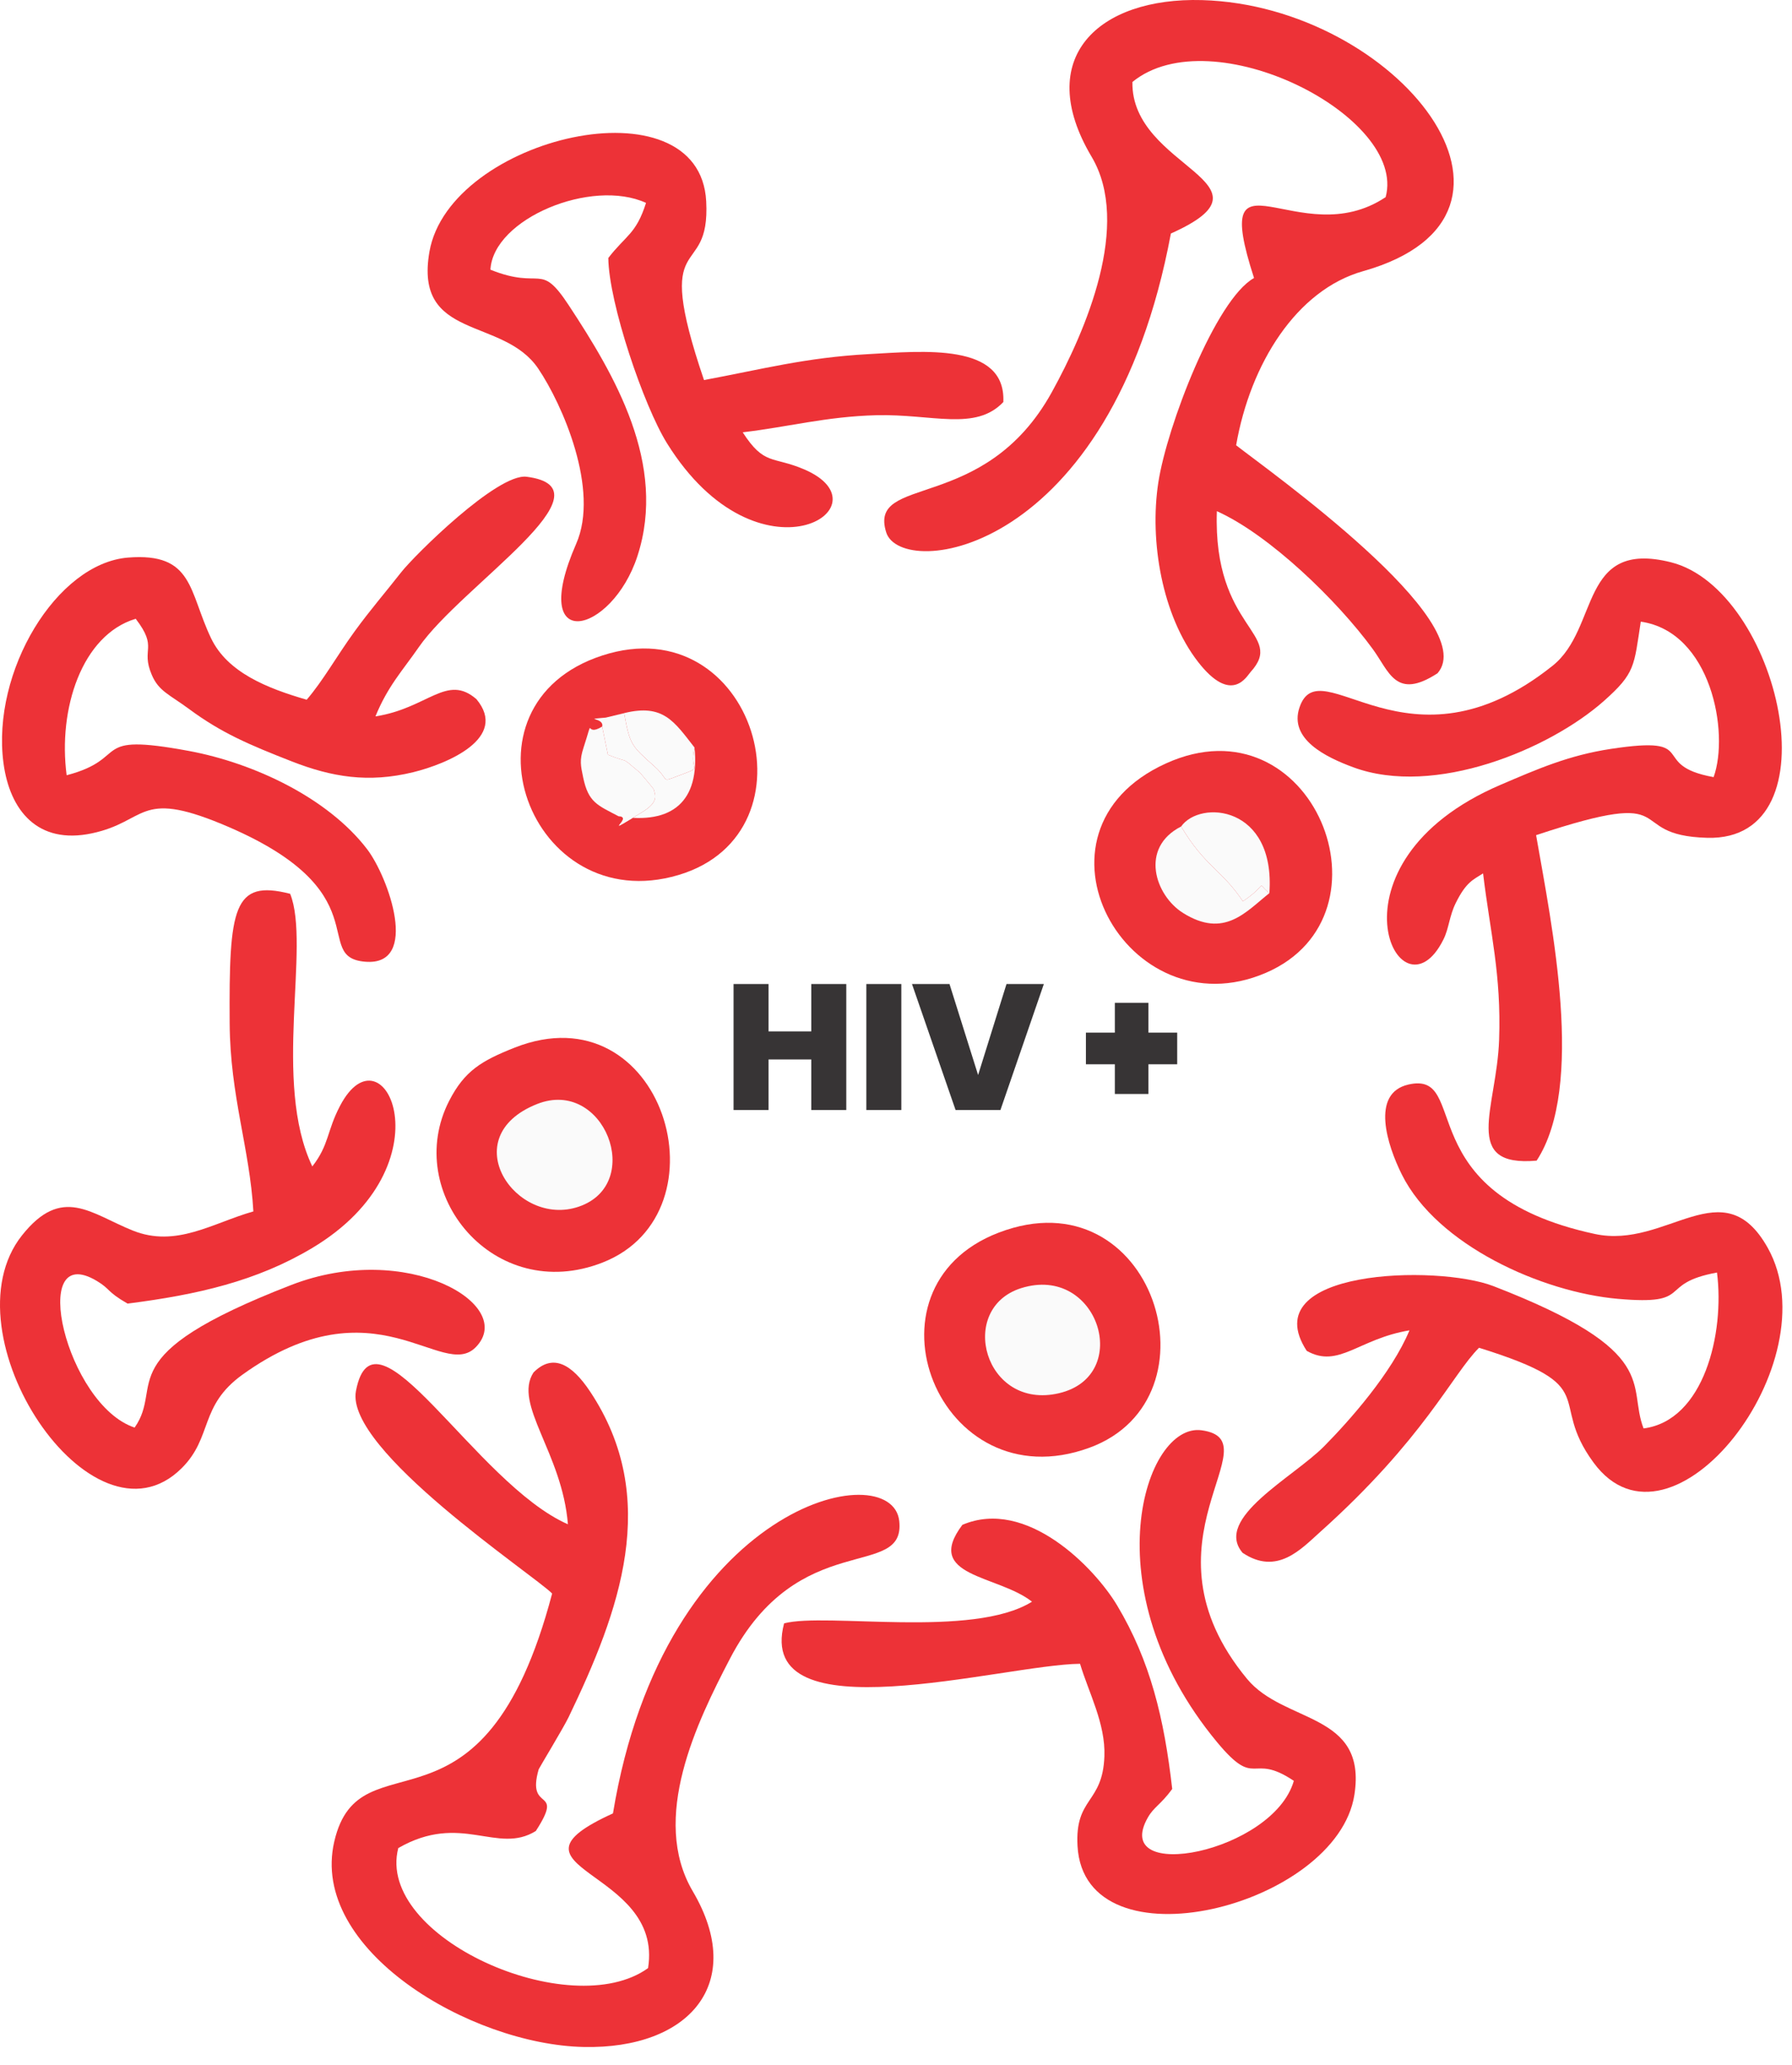 <svg width="92" height="106" viewBox="0 0 92 106" fill="none" xmlns="http://www.w3.org/2000/svg">
<path d="M43.447 50.505V56.972H41.65V54.376H39.457V56.972H37.66V50.505H39.457V52.936H41.65V50.505H43.447ZM46.274 50.505V56.972H44.476V50.505H46.274ZM53.59 50.505L51.361 56.972H49.059L46.821 50.505H48.747L50.215 55.174L51.673 50.505H53.59ZM60.437 54.624H58.96V56.146H57.236V54.624H55.75V53H57.236V51.468H58.96V53H60.437V54.624Z" fill="#373435"/>
<path fill-rule="evenodd" clip-rule="evenodd" d="M60.111 11.986C65.952 9.371 58.059 8.66 58.137 4.208C62.21 0.878 72.26 5.973 71.138 10.118C66.697 13.079 62.055 7.089 64.381 14.268C62.407 15.37 59.913 21.871 59.468 24.759C58.999 27.806 59.681 31.611 61.498 33.959C63.227 36.193 64.011 34.702 64.199 34.496C66.031 32.487 62.263 32.331 62.473 26.237C65.157 27.435 68.665 30.828 70.48 33.317C71.328 34.48 71.66 35.943 73.8 34.556C76.107 31.924 65.021 24.08 63.462 22.853C64.192 18.661 66.564 14.881 69.98 13.918C80.256 11.018 71.711 0.288 61.712 0.005C56.384 -0.146 53.031 2.974 56.042 8.045C58.096 11.503 55.745 16.97 53.996 20.134C50.525 26.413 44.546 24.301 45.497 27.323C46.269 29.775 57.02 28.53 60.112 11.986H60.111Z" fill="#ED3237"/>
<path fill-rule="evenodd" clip-rule="evenodd" d="M28.346 81.787C24.797 95.236 18.479 88.842 17.162 94.512C15.873 100.061 24.143 104.935 29.965 105.059C35.386 105.175 38.346 101.788 35.565 97.065C33.364 93.327 35.787 88.371 37.474 85.133C41.004 78.355 46.5 81.15 46.167 78.066C45.797 74.632 34.096 77.132 31.469 93.071C25.161 95.939 34.092 95.881 33.271 101.012C29.293 103.872 19.267 99.434 20.447 94.851C23.671 92.996 25.523 95.206 27.508 93.975C29.022 91.639 26.998 93.095 27.656 90.808C27.67 90.756 28.926 88.685 29.194 88.128C31.809 82.697 33.947 76.902 30.293 71.416C29.346 69.993 28.37 69.453 27.389 70.442C26.334 72.067 28.865 74.567 29.156 78.232C24.408 76.147 19.209 66.469 18.274 71.392C17.702 74.408 27.392 80.819 28.346 81.786V81.787Z" fill="#ED3237"/>
<path fill-rule="evenodd" clip-rule="evenodd" d="M84.235 31.906C87.844 32.421 88.797 37.602 87.976 39.885C84.563 39.273 87.416 37.721 82.702 38.436C80.53 38.766 78.932 39.47 77.047 40.276C67.667 44.283 71.864 52.721 74.104 48.219C74.394 47.637 74.401 47.032 74.733 46.355C75.28 45.244 75.652 45.145 76.14 44.826C76.509 47.892 77.081 50 76.963 53.375C76.84 56.88 75.004 59.911 78.89 59.569C81.387 55.746 79.672 47.506 78.862 42.864C86.597 40.295 83.201 42.879 87.649 43C94.337 43.183 91.321 30.25 85.789 28.859C81.064 27.672 82.126 32.234 79.716 34.163C72.261 40.127 67.769 33.19 66.715 36.31C66.165 37.94 68.07 38.861 69.473 39.379C73.644 40.921 79.552 38.459 82.356 35.965C83.953 34.544 83.885 34.2 84.236 31.906L84.235 31.906Z" fill="#ED3237"/>
<path fill-rule="evenodd" clip-rule="evenodd" d="M15.744 35.912C13.716 35.325 11.679 34.514 10.838 32.761C9.684 30.354 9.944 28.348 6.574 28.617C2.901 28.911 -0.44 34.47 0.177 39.152C0.499 41.597 1.932 43.36 4.713 42.771C7.554 42.17 7.073 40.515 11.361 42.284C19.696 45.723 15.909 49.13 18.756 49.36C21.575 49.588 19.939 45.01 18.844 43.579C16.839 40.961 13.048 39.161 9.685 38.539C4.514 37.584 6.751 38.915 3.422 39.789C2.971 36.396 4.197 32.587 6.967 31.758C8.142 33.288 7.212 33.266 7.788 34.627C8.147 35.476 8.678 35.63 9.716 36.396C11.368 37.617 12.775 38.216 14.984 39.08C17.036 39.881 18.913 40.196 21.216 39.632C22.956 39.205 26.126 37.88 24.459 35.883C22.934 34.562 21.97 36.351 19.275 36.768C19.913 35.208 20.672 34.412 21.501 33.214C23.68 30.064 31.659 25.06 27.036 24.469C25.536 24.277 21.261 28.52 20.596 29.372C19.805 30.383 19.007 31.301 18.2 32.414C17.267 33.702 16.591 34.929 15.745 35.913L15.744 35.912Z" fill="#ED3237"/>
<path fill-rule="evenodd" clip-rule="evenodd" d="M13.008 62.175C10.91 62.769 9.045 64.053 6.814 63.156C4.656 62.289 3.181 60.816 1.125 63.41C-2.873 68.455 4.716 79.92 9.32 75.36C10.939 73.757 10.207 72.161 12.458 70.546C19.273 65.657 22.703 70.901 24.426 69.143C26.555 66.968 20.88 63.653 14.951 65.951C5.472 69.624 8.473 71.052 6.911 73.269C3.397 72.102 1.41 63.619 4.966 65.74C5.689 66.172 5.451 66.274 6.549 66.906C10.158 66.446 13.172 65.751 16.001 64.069C23.18 59.799 19.696 52.493 17.46 56.751C16.766 58.073 16.909 58.739 16.034 59.866C13.969 55.552 15.96 48.526 14.897 45.874C11.974 45.125 11.752 46.566 11.791 52.529C11.815 56.263 12.821 58.938 13.008 62.175V62.175Z" fill="#ED3237"/>
<path fill-rule="evenodd" clip-rule="evenodd" d="M25.178 13.84C25.325 11.221 30.373 9.134 33.166 10.413C32.659 12.017 32.13 12.074 31.23 13.241C31.256 15.559 33.051 20.838 34.245 22.753C38.964 30.327 45.779 25.999 41.272 24.084C39.659 23.399 39.239 23.906 38.13 22.188C40.425 21.92 42.425 21.377 44.985 21.311C47.862 21.238 50.075 22.146 51.51 20.635C51.651 17.572 47.365 18.024 44.573 18.176C41.362 18.351 39.106 18.956 36.143 19.506C33.423 11.512 36.477 14.549 36.256 10.334C35.927 4.025 23.076 7.032 22.047 12.919C21.247 17.501 25.821 16.239 27.63 18.915C28.875 20.756 30.795 25.138 29.582 27.907C27.067 33.652 31.417 32.55 32.723 28.547C34.267 23.815 31.544 19.231 29.194 15.66C27.698 13.387 27.843 14.915 25.178 13.841V13.84Z" fill="#ED3237"/>
<path fill-rule="evenodd" clip-rule="evenodd" d="M88.149 65.311C88.549 68.437 87.479 72.913 84.38 73.313C83.519 71.098 85.392 69.378 76.668 66.008C73.784 64.894 64.353 65.136 67.087 69.332C68.727 70.255 69.743 68.71 72.361 68.279C71.452 70.463 69.292 72.904 67.967 74.241C66.389 75.831 62.29 77.93 63.794 79.697C65.561 80.878 66.794 79.507 67.773 78.63C73.116 73.844 74.553 70.548 75.932 69.173C82.43 71.196 79.391 71.773 81.815 75.07C85.801 80.49 94.032 69.89 90.755 64.045C88.461 59.952 85.579 64.127 81.886 63.334C72.226 61.259 75.549 54.921 72.307 55.663C70.345 56.112 71.229 58.794 71.967 60.277C73.78 63.919 79.175 66.322 83.064 66.662C87.038 67.011 85.011 65.886 88.148 65.312L88.149 65.311Z" fill="#ED3237"/>
<path fill-rule="evenodd" clip-rule="evenodd" d="M66.425 91.4C65.362 95.087 56.965 96.712 58.934 93.275C59.244 92.733 59.578 92.637 60.181 91.818C59.769 88.198 59.058 85.249 57.353 82.397C56.202 80.469 52.703 76.851 49.408 78.261C47.388 80.936 51.231 80.821 52.982 82.205C49.948 84.103 42.403 82.749 40.255 83.317C38.721 89.136 51.501 85.433 55.449 85.392C55.893 86.879 56.76 88.458 56.699 90.137C56.611 92.592 55.18 92.221 55.319 94.743C55.669 101.125 68.646 97.867 69.535 92.11C70.19 87.867 65.936 88.482 64.021 86.165C58.185 79.106 65.46 73.93 61.69 73.408C58.777 73.004 55.963 81.545 62.477 89.407C64.534 91.89 64.188 89.899 66.425 91.4H66.425Z" fill="#ED3237"/>
<path fill-rule="evenodd" clip-rule="evenodd" d="M51.269 63.265C43.866 66.103 48.198 77.126 55.924 74.306C62.82 71.79 59.21 60.222 51.269 63.265Z" fill="#ED3237"/>
<path fill-rule="evenodd" clip-rule="evenodd" d="M30.927 33.641C23.155 36.163 27.19 47.181 34.834 44.909C42.174 42.725 38.717 31.112 30.927 33.641Z" fill="#ED3237"/>
<path fill-rule="evenodd" clip-rule="evenodd" d="M59.853 39.185C52.162 42.683 57.859 52.995 64.983 49.932C71.881 46.966 67.366 35.767 59.853 39.185V39.185Z" fill="#ED3237"/>
<path fill-rule="evenodd" clip-rule="evenodd" d="M26.411 53.773C24.723 54.443 23.85 54.958 23.06 56.5C20.642 61.218 25.358 66.99 30.942 64.796C37.476 62.229 34.045 50.748 26.411 53.773Z" fill="#ED3237"/>
<path fill-rule="evenodd" clip-rule="evenodd" d="M52.427 66.112C49.117 67.153 50.529 72.408 54.374 71.504C58.187 70.607 56.381 64.869 52.427 66.112Z" fill="#FAFAFA"/>
<path fill-rule="evenodd" clip-rule="evenodd" d="M27.576 56.662C23.296 58.357 26.477 63.044 29.722 61.928C33.12 60.76 31.013 55.301 27.576 56.662V56.662Z" fill="#FAFAFA"/>
<path fill-rule="evenodd" clip-rule="evenodd" d="M65.169 45.84C64.427 45.246 65.189 45.333 63.809 46.258C62.716 44.626 61.859 44.476 60.638 42.419C58.489 43.515 59.308 45.958 60.73 46.853C62.858 48.19 63.966 46.79 65.169 45.84V45.84Z" fill="#FAFAFA"/>
<path fill-rule="evenodd" clip-rule="evenodd" d="M60.638 42.419C61.86 44.476 62.716 44.626 63.809 46.258C65.188 45.334 64.427 45.246 65.169 45.84C65.489 41.337 61.612 41.038 60.638 42.419V42.419Z" fill="#FAFAFA"/>
<path fill-rule="evenodd" clip-rule="evenodd" d="M31.758 41.895C32.607 41.909 30.65 43.087 32.944 41.697C33.838 41.156 33.643 40.827 33.559 40.505C33.553 40.479 32.868 39.664 32.856 39.654C31.733 38.727 32.446 39.237 31.209 38.734L30.915 37.29C29.949 37.885 30.552 36.547 29.953 38.389C29.747 39.025 29.81 39.282 29.942 39.914C30.209 41.19 30.673 41.323 31.758 41.895V41.895Z" fill="#FAFAFA"/>
<path fill-rule="evenodd" clip-rule="evenodd" d="M35.657 38.367C34.61 37.029 34.054 36.105 32.043 36.6C32.339 38.22 32.398 38.263 33.589 39.324C34.38 40.029 33.926 40.159 34.724 39.854C36.262 39.268 35.33 39.716 35.657 38.367V38.367Z" fill="#FAFAFA"/>
<path fill-rule="evenodd" clip-rule="evenodd" d="M30.915 37.291L31.209 38.735C32.445 39.238 31.733 38.727 32.856 39.655C32.868 39.665 33.552 40.48 33.559 40.505C33.643 40.828 33.838 41.157 32.944 41.698C30.65 43.087 32.607 41.91 31.758 41.896C34.525 42.337 35.929 41.125 35.657 38.368C35.33 39.717 36.262 39.269 34.724 39.855C33.926 40.16 34.38 40.029 33.589 39.325C32.398 38.264 32.339 38.221 32.043 36.602L31.1 36.83C29.827 36.946 31.042 36.806 30.915 37.292V37.291Z" fill="#FAFAFA"/>
</svg>

